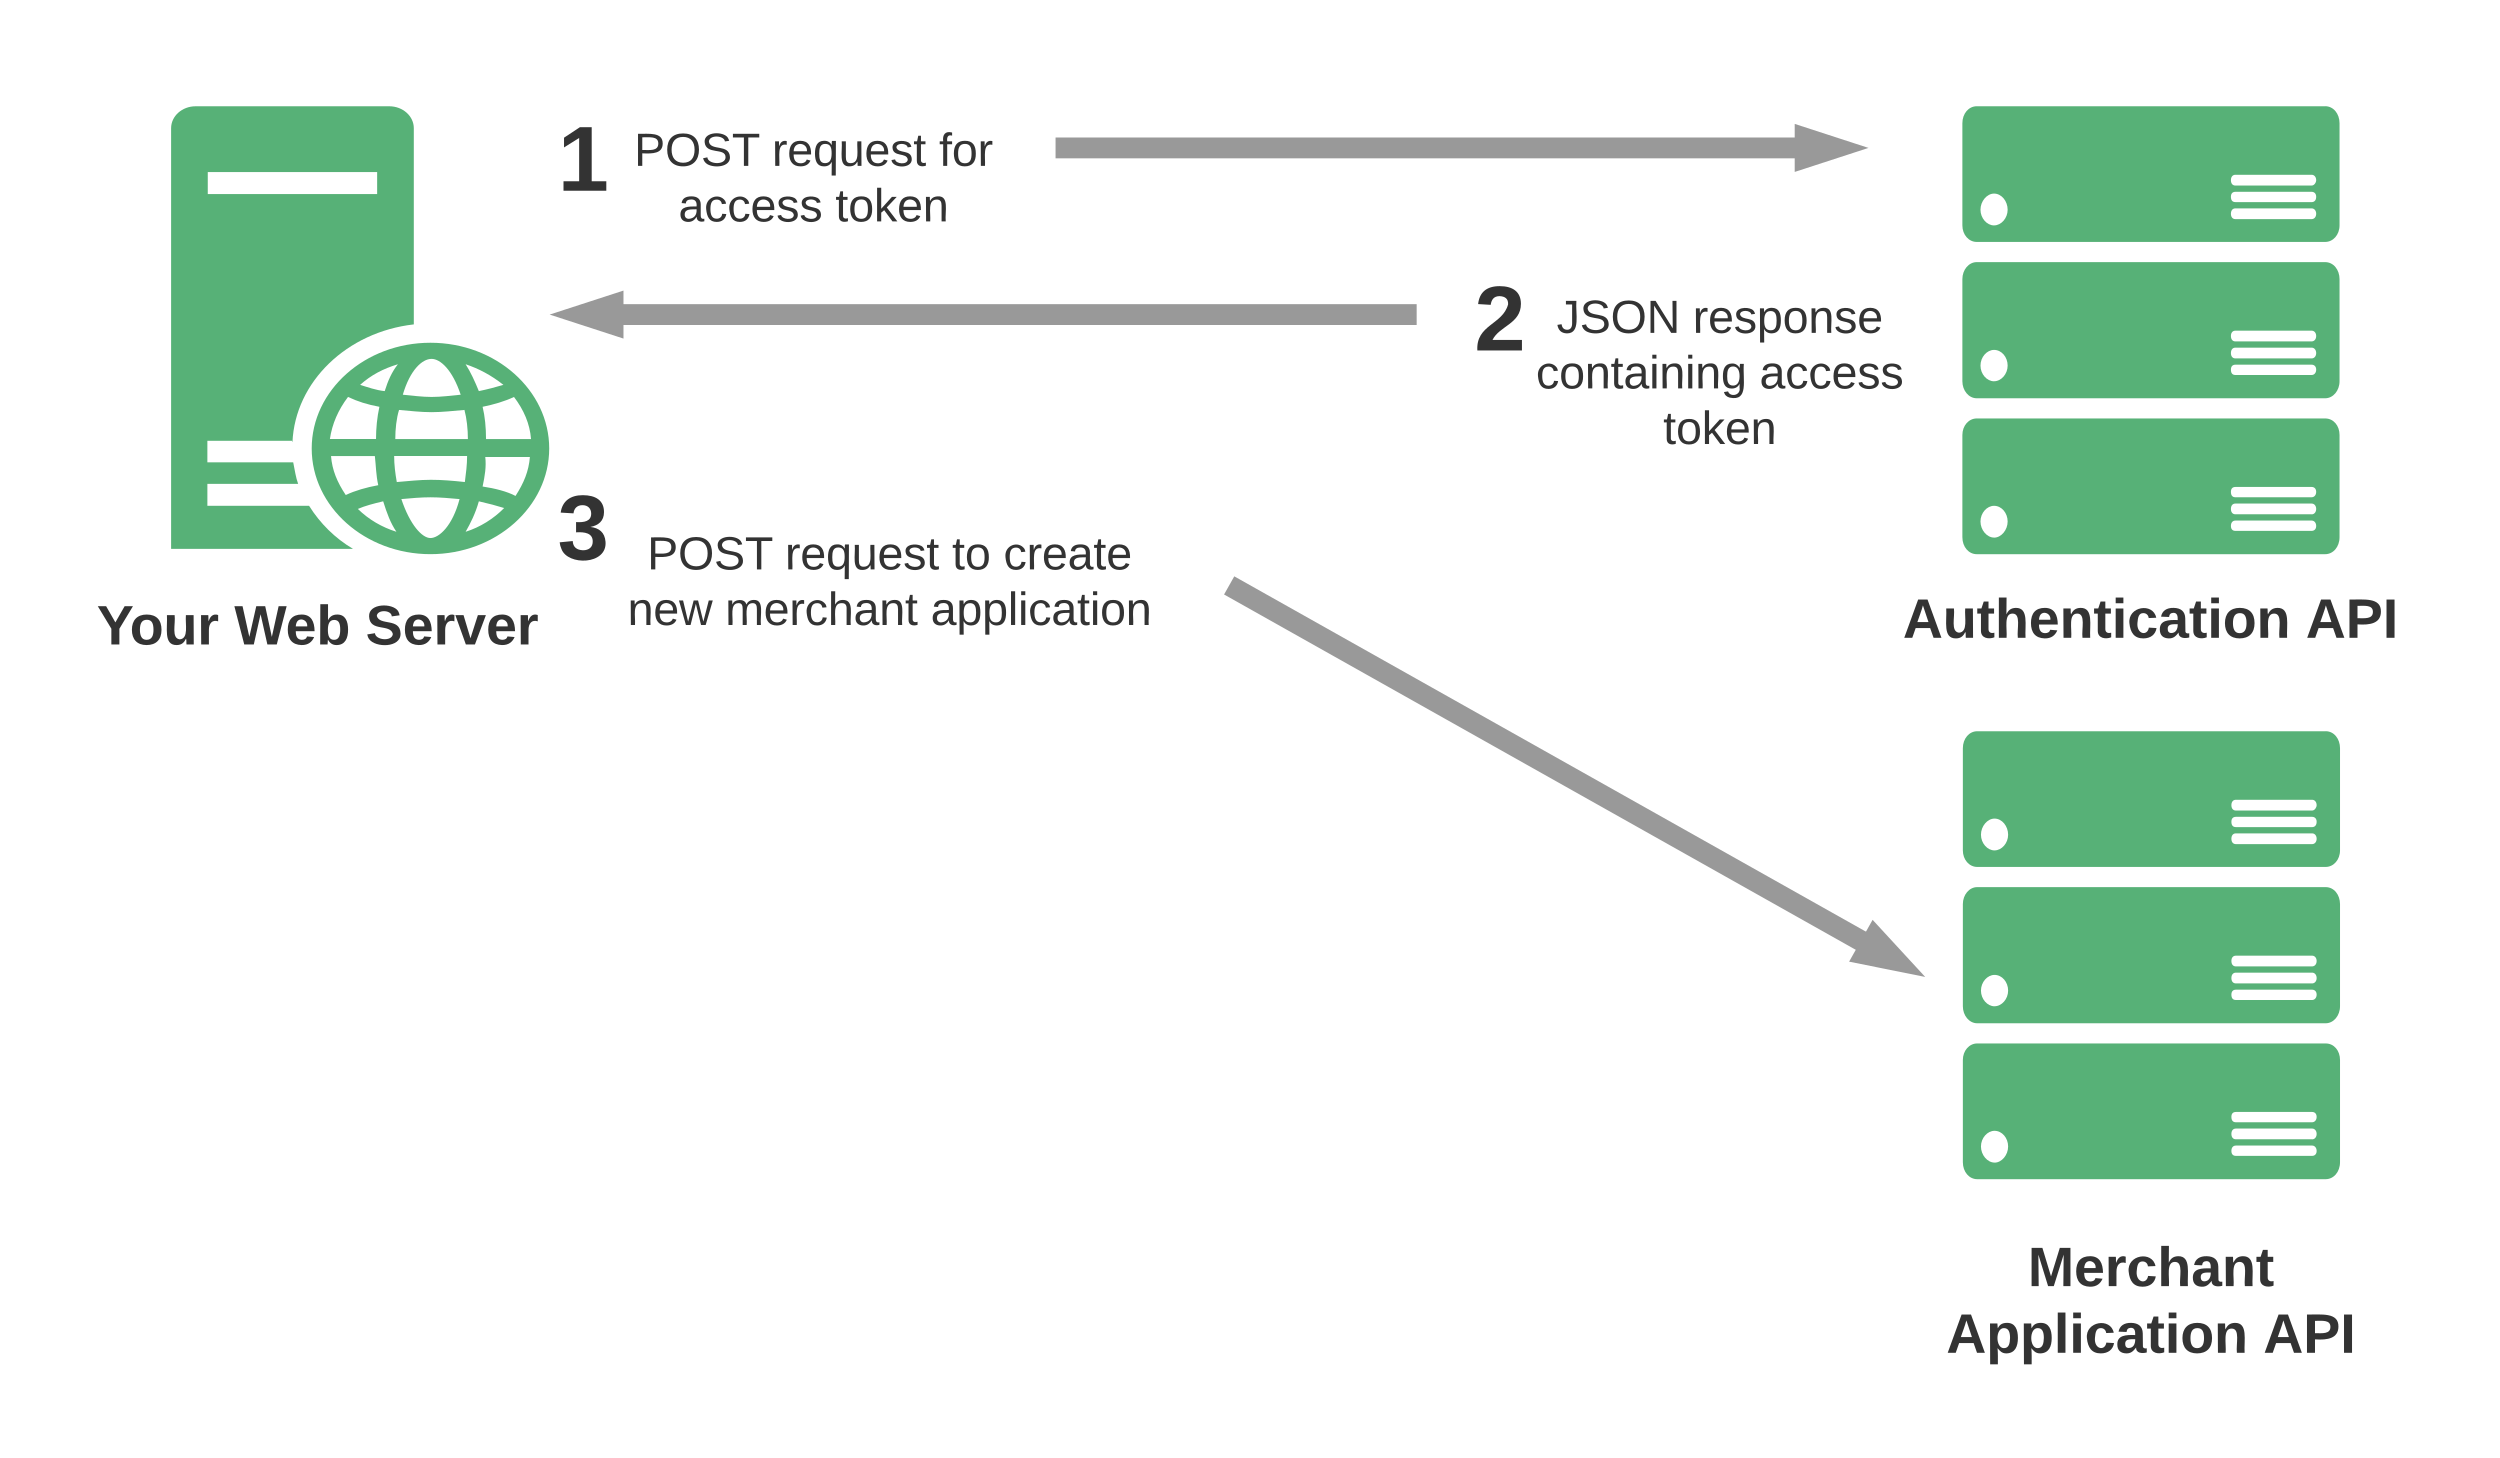 <svg xmlns="http://www.w3.org/2000/svg" xmlns:xlink="http://www.w3.org/1999/xlink" width="1200" height="700" viewBox="0 0 1200 700"><g transform="translate(-300 -409)"><path d="M1416.1 609.86h-167.28c-3.8 0-6.88 3.43-6.88 7.95v49.03c0 4.73 3.08 8.17 6.88 8.17h167.28c3.8 0 6.88-3.44 6.88-8.17V617.8c0-4.5-2.9-7.94-6.88-7.94zm-158.95 57.18c-3.44 0-6.52-3.65-6.52-7.73s3.08-7.52 6.52-7.52c3.62 0 6.52 3.44 6.52 7.53 0 4.1-3.08 7.75-6.52 7.75zm152.43-3.22H1373c-1.43 0-2.16-.86-2.16-2.37 0-1.5.73-2.58 2.17-2.58h36.58c1.27 0 2.18 1.08 2.18 2.6 0 1.5-.9 2.35-2.18 2.35zm0-7.96H1373c-1.43 0-2.16-1.07-2.16-2.58 0-1.5.73-2.57 2.17-2.57h36.58c1.27 0 2.18 1.08 2.18 2.58s-.9 2.6-2.18 2.6zm0-8.17H1373c-1.43 0-2.16-.87-2.16-2.6 0-1.5.73-2.35 2.17-2.35h36.58c1.27 0 2.18.86 2.18 2.37 0 1.5-.9 2.57-2.18 2.57zM1416.1 534.82h-167.28c-3.8 0-6.88 3.65-6.88 8.17v49c0 4.52 3.08 8.18 6.88 8.18h167.28c3.8 0 6.88-3.65 6.88-8.17v-49c0-4.52-2.9-8.18-6.88-8.18zm-158.95 57.2c-3.44 0-6.52-3.45-6.52-7.53 0-4.1 3.08-7.54 6.52-7.54 3.62 0 6.52 3.44 6.52 7.52 0 4.1-3.08 7.53-6.52 7.53zm152.43-3.02H1373c-1.43 0-2.16-.86-2.16-2.58 0-1.5.73-2.37 2.17-2.37h36.58c1.27 0 2.18.87 2.18 2.37s-.9 2.58-2.18 2.58zm0-7.96H1373c-1.43 0-2.16-1.07-2.16-2.57 0-1.5.73-2.6 2.17-2.6h36.58c1.27 0 2.18 1.1 2.18 2.6s-.9 2.57-2.18 2.57zm0-8.16H1373c-1.43 0-2.16-1.08-2.16-2.6 0-1.5.73-2.56 2.17-2.56h36.58c1.27 0 2.18 1.07 2.18 2.57 0 1.5-.9 2.58-2.18 2.58zM1416.1 460h-167.28c-3.8 0-6.88 3.44-6.88 8.17v49.02c0 4.5 3.08 7.94 6.88 7.94h167.28c3.8 0 6.88-3.43 6.88-7.95v-49.03c0-4.52-2.9-8.17-6.88-8.17zm-158.95 57.2c-3.44 0-6.52-3.45-6.52-7.54 0-4.08 3.08-7.74 6.52-7.74 3.62 0 6.52 3.66 6.52 7.75 0 4.08-3.08 7.52-6.52 7.52zm152.43-3.02H1373c-1.43 0-2.16-1.07-2.16-2.58 0-1.5.73-2.58 2.17-2.58h36.58c1.27 0 2.18 1.08 2.18 2.58s-.9 2.58-2.18 2.58zm0-8.17H1373c-1.43 0-2.16-.85-2.16-2.57 0-1.5.73-2.37 2.17-2.37h36.58c1.27 0 2.18.87 2.18 2.37 0 1.72-.9 2.58-2.18 2.58zm0-7.94H1373c-1.43 0-2.16-1.08-2.16-2.58s.73-2.6 2.17-2.6h36.58c1.27 0 2.18 1.1 2.18 2.6 0 1.07-.9 2.57-2.18 2.57z" fill="#57b177"/><path d="M1199.77 678.8h264.46V740h-264.46z" fill="none"/><use xlink:href="#a" transform="matrix(1,0,0,1,1204.769,683.805) translate(8.611 31.333)"/><use xlink:href="#b" transform="matrix(1,0,0,1,1204.769,683.805) translate(202.019 31.333)"/><path d="M506.62 675c-31.4 0-57-22.78-57-50.73 0-27.95 25.6-50.75 57-50.75s57 22.8 57 50.75S538 675 506.6 675zm-13.97-26.44c4.17 12.47 9.98 18.7 13.97 18.7 4 0 10.53-5.58 13.97-18.7-4.72-.43-9.44-.86-13.98-.86-4.54 0-9.26.43-13.97.86zm-20.87 4.73c5.26 5.15 11.6 8.8 18.5 10.96-2.9-4.3-4.53-8.82-6.35-14.62-4.53 1.07-8.7 2.15-12.15 3.65zm58.07-3.66c-1.63 5.8-4 10.53-6.35 14.62 6.9-2.15 13.43-6.24 18.5-11.4-3.44-1.07-7.43-2.15-12.15-3.22zm-70.96-21.72c.53 6.67 2.9 12.47 7.07 18.7 4.53-2.14 9.8-3.65 15.6-4.72-1.08-4.73-1.08-9.25-1.63-13.98H458.9zm72.76 14.62c5.8.86 11.8 2.37 15.8 4.52 4-6.24 6.35-11.83 6.9-18.7h-21.42c.54 4.72-.2 9.02-1.28 14.18zm-42.46-14.62c0 4.1.54 8.4 1.27 12.47 5.26-.44 11.07-1.08 16.33-1.08 5.26 0 10.35.43 16.34 1.07.54-4.1 1.08-8.4 1.08-12.48H489.2zm65.7-8.17c-.55-7.3-3.45-13.97-8.17-20.2-4.54 2.14-9.8 3.65-15.07 4.72 1.1 4.52 1.64 9.9 1.64 15.48h21.6zm-30.3 0c0-4.73-.56-9.9-1.65-13.97-5.26.43-10.52 1.07-15.8 1.07-5.25 0-10.5-.64-15.6-1.07-1.26 4.08-1.8 9.24-1.8 13.97h34.84zm-44.1 0c0-5.16.53-10.53 1.62-15.48-5.8-1.07-10.53-2.58-15.06-4.73-4.72 6.24-7.63 12.9-8.7 20.2h22.13zm12.87-21.28c4.54.43 9.26 1.07 13.8 1.07 4.7 0 9.43-.64 13.97-1.07-4-12.05-9.8-17.2-13.98-17.2-4.53 0-10.34 5.37-13.8 17.2zm-20.5-4.73c3.44 1.07 7.62 2.58 11.8 3 1.62-5.15 3.44-9.24 6.34-12.9-7.07 2.15-12.87 5.17-18.14 9.9zm50.63-9.9c2.36 3.66 4.54 8.4 6.35 12.9 4.17-.85 8.17-1.93 11.8-3-6-4.73-11.8-7.75-18.15-9.9z" fill="#57b177"/><path d="M440.38 621.26c1.27-29.03 26.13-52.9 58.25-56.55v-94.16c0-5.8-5.26-10.54-11.8-10.54h-92.9c-6.55 0-11.8 4.73-11.8 10.54v201.9h87.3c-8.73-5.17-15.8-12.27-21.07-20.65h-48.82v-10.55h43.56c-1.1-3-1.63-6.66-2.36-10.32h-41.2V620.6h40.66v.44h.18v.22zM399.73 491.6h81.3v10.54h-81.3V491.6z" fill="#57b177"/><path d="M320 685h264.46v55.4H320z" fill="none"/><use xlink:href="#c" transform="matrix(1,0,0,1,325,690) translate(21.5 28.333)"/><use xlink:href="#d" transform="matrix(1,0,0,1,325,690) translate(87.5 28.333)"/><use xlink:href="#e" transform="matrix(1,0,0,1,325,690) translate(150.537 28.333)"/><path d="M806.67 480h374.05" stroke="#999" stroke-width="10" fill="none"/><path d="M1180.72 480l-14.26 4.64v-9.28z" stroke="#999" stroke-width="10" fill="#999"/><path d="M980 560H580" stroke="#999" stroke-width="10" fill="none"/><path d="M580 560l14.27-4.64v9.28z" stroke="#999" stroke-width="10" fill="#999"/><path d="M584 460h213v74.43H584z" fill="none"/><use xlink:href="#f" transform="matrix(1,0,0,1,589,465) translate(15.389 23.611)"/><use xlink:href="#g" transform="matrix(1,0,0,1,589,465) translate(81.562 23.611)"/><use xlink:href="#h" transform="matrix(1,0,0,1,589,465) translate(161.747 23.611)"/><use xlink:href="#i" transform="matrix(1,0,0,1,589,465) translate(36.685 50.278)"/><use xlink:href="#j" transform="matrix(1,0,0,1,589,465) translate(111.994 50.278)"/><path d="M540 460h80v61.67h-80z" fill="none"/><use xlink:href="#k" transform="matrix(1,0,0,1,545,465) translate(22.654 35.556)"/><path d="M980 536.33h80v63.34h-80z" fill="none"/><use xlink:href="#l" transform="matrix(1,0,0,1,985,541.333) translate(22.654 35.889)"/><path d="M1009 534h233v113.8h-233z" fill="none"/><use xlink:href="#m" transform="matrix(1,0,0,1,1014.011,539) translate(33.167 29.778)"/><use xlink:href="#n" transform="matrix(1,0,0,1,1014.011,539) translate(98.537 29.778)"/><use xlink:href="#o" transform="matrix(1,0,0,1,1014.011,539) translate(23.29 56.444)"/><use xlink:href="#p" transform="matrix(1,0,0,1,1014.011,539) translate(130.574 56.444)"/><use xlink:href="#j" transform="matrix(1,0,0,1,1014.011,539) translate(84.34 83.111)"/><path d="M890 690l320 180" stroke="#999" stroke-width="10" fill="none"/><path d="M1210 870l-14.7-2.95 4.54-8.08z" stroke="#999" stroke-width="10" fill="#999"/><path d="M540 636.67h80V700h-80z" fill="none"/><g><use xlink:href="#q" transform="matrix(1,0,0,1,545,641.667) translate(22.654 35.889)"/></g><path d="M593.5 642.2H860V740H593.5z" fill="none"/><g><use xlink:href="#f" transform="matrix(1,0,0,1,598.505,647.213) translate(12.142 35.111)"/><use xlink:href="#g" transform="matrix(1,0,0,1,598.505,647.213) translate(78.315 35.111)"/><use xlink:href="#r" transform="matrix(1,0,0,1,598.505,647.213) translate(158.5 35.111)"/><use xlink:href="#s" transform="matrix(1,0,0,1,598.505,647.213) translate(183.191 35.111)"/><use xlink:href="#t" transform="matrix(1,0,0,1,598.505,647.213) translate(2.759 61.778)"/><use xlink:href="#u" transform="matrix(1,0,0,1,598.505,647.213) translate(49.611 61.778)"/><use xlink:href="#v" transform="matrix(1,0,0,1,598.505,647.213) translate(148.253 61.778)"/></g><path d="M1416.33 909.86h-167.28c-3.8 0-6.88 3.43-6.88 7.95v49.03c0 4.73 3.08 8.17 6.88 8.17h167.28c3.8 0 6.88-3.44 6.88-8.17V917.8c0-4.5-2.88-7.94-6.87-7.94zm-158.95 57.18c-3.44 0-6.52-3.65-6.52-7.73s3.08-7.52 6.52-7.52c3.62 0 6.52 3.44 6.52 7.53 0 4.1-3.08 7.75-6.52 7.75zm152.44-3.22h-36.57c-1.45 0-2.18-.86-2.18-2.37 0-1.5.73-2.58 2.18-2.58h36.57c1.26 0 2.17 1.08 2.17 2.6 0 1.5-.92 2.35-2.18 2.35zm0-7.96h-36.57c-1.45 0-2.18-1.07-2.18-2.58 0-1.5.73-2.57 2.18-2.57h36.57c1.26 0 2.17 1.08 2.17 2.58s-.92 2.6-2.18 2.6zm0-8.17h-36.57c-1.45 0-2.18-.87-2.18-2.6 0-1.5.73-2.35 2.18-2.35h36.57c1.26 0 2.17.86 2.17 2.37 0 1.5-.92 2.57-2.18 2.57zM1416.33 834.82h-167.28c-3.8 0-6.88 3.65-6.88 8.17v49c0 4.52 3.08 8.18 6.88 8.18h167.28c3.8 0 6.88-3.65 6.88-8.17v-49c0-4.52-2.88-8.18-6.87-8.18zm-158.95 57.2c-3.44 0-6.52-3.45-6.52-7.53 0-4.1 3.08-7.54 6.52-7.54 3.62 0 6.52 3.44 6.52 7.52 0 4.1-3.08 7.53-6.52 7.53zm152.44-3.02h-36.57c-1.45 0-2.18-.86-2.18-2.58 0-1.5.73-2.37 2.18-2.37h36.57c1.26 0 2.17.87 2.17 2.37s-.92 2.58-2.18 2.58zm0-7.96h-36.57c-1.45 0-2.18-1.07-2.18-2.57 0-1.5.73-2.6 2.18-2.6h36.57c1.26 0 2.17 1.1 2.17 2.6s-.92 2.57-2.18 2.57zm0-8.16h-36.57c-1.45 0-2.18-1.08-2.18-2.6 0-1.5.73-2.56 2.18-2.56h36.57c1.26 0 2.17 1.07 2.17 2.57 0 1.5-.92 2.58-2.18 2.58zM1416.33 760h-167.28c-3.8 0-6.88 3.44-6.88 8.17v49.02c0 4.5 3.08 7.94 6.88 7.94h167.28c3.8 0 6.88-3.43 6.88-7.95v-49.03c0-4.5-2.88-8.17-6.87-8.17zm-158.95 57.2c-3.44 0-6.52-3.45-6.52-7.54 0-4.08 3.08-7.74 6.52-7.74 3.62 0 6.52 3.66 6.52 7.75 0 4.08-3.08 7.52-6.52 7.52zm152.44-3.02h-36.57c-1.45 0-2.18-1.07-2.18-2.58 0-1.5.73-2.58 2.18-2.58h36.57c1.26 0 2.17 1.08 2.17 2.58s-.92 2.58-2.18 2.58zm0-8.17h-36.57c-1.45 0-2.18-.85-2.18-2.57 0-1.5.73-2.36 2.18-2.36h36.57c1.26 0 2.17.85 2.17 2.36 0 1.72-.92 2.58-2.18 2.58zm0-7.95h-36.57c-1.45 0-2.18-1.07-2.18-2.57 0-1.5.73-2.6 2.18-2.6h36.57c1.26 0 2.17 1.1 2.17 2.6 0 1.07-.92 2.57-2.18 2.57z" fill="#57b177"/><path d="M1200 1000h264.46v74H1200z" fill="none"/><g><use xlink:href="#w" transform="matrix(1,0,0,1,1205,1005) translate(68.389 21.333)"/><use xlink:href="#x" transform="matrix(1,0,0,1,1205,1005) translate(29.241 53.333)"/><use xlink:href="#y" transform="matrix(1,0,0,1,1205,1005) translate(181.389 53.333)"/></g><defs><path fill="#333" d="M199 0l-22-63H83L61 0H9l90-248h61L250 0h-51zm-33-102l-36-108c-10 38-24 72-36 108h72" id="z"/><path fill="#333" d="M85 4C-2 5 27-109 22-190h50c7 57-23 150 33 157 60-5 35-97 40-157h50l1 190h-47c-2-12 1-28-3-38-12 25-28 42-61 42" id="A"/><path fill="#333" d="M115-3C79 11 28 4 28-45v-112H4v-33h27l15-45h31v45h36v33H77v99c-1 23 16 31 38 25v30" id="B"/><path fill="#333" d="M114-157C55-157 80-60 75 0H25v-261h50l-1 109c12-26 28-41 61-42 86-1 58 113 63 194h-50c-7-57 23-157-34-157" id="C"/><path fill="#333" d="M185-48c-13 30-37 53-82 52C43 2 14-33 14-96s30-98 90-98c62 0 83 45 84 108H66c0 31 8 55 39 56 18 0 30-7 34-22zm-45-69c5-46-57-63-70-21-2 6-4 13-4 21h74" id="D"/><path fill="#333" d="M135-194c87-1 58 113 63 194h-50c-7-57 23-157-34-157-59 0-34 97-39 157H25l-1-190h47c2 12-1 28 3 38 12-26 28-41 61-42" id="E"/><path fill="#333" d="M25-224v-37h50v37H25zM25 0v-190h50V0H25" id="F"/><path fill="#333" d="M190-63c-7 42-38 67-86 67-59 0-84-38-90-98-12-110 154-137 174-36l-49 2c-2-19-15-32-35-32-30 0-35 28-38 64-6 74 65 87 74 30" id="G"/><path fill="#333" d="M133-34C117-15 103 5 69 4 32 3 11-16 11-54c-1-60 55-63 116-61 1-26-3-47-28-47-18 1-26 9-28 27l-52-2c7-38 36-58 82-57s74 22 75 68l1 82c-1 14 12 18 25 15v27c-30 8-71 5-69-32zm-48 3c29 0 43-24 42-57-32 0-66-3-65 30 0 17 8 27 23 27" id="H"/><path fill="#333" d="M110-194c64 0 96 36 96 99 0 64-35 99-97 99-61 0-95-36-95-99 0-62 34-99 96-99zm-1 164c35 0 45-28 45-65 0-40-10-65-43-65-34 0-45 26-45 65 0 36 10 65 43 65" id="I"/><g id="a"><use transform="matrix(0.074,0,0,0.074,0,0)" xlink:href="#z"/><use transform="matrix(0.074,0,0,0.074,19.185,0)" xlink:href="#A"/><use transform="matrix(0.074,0,0,0.074,35.407,0)" xlink:href="#B"/><use transform="matrix(0.074,0,0,0.074,44.222,0)" xlink:href="#C"/><use transform="matrix(0.074,0,0,0.074,60.444,0)" xlink:href="#D"/><use transform="matrix(0.074,0,0,0.074,75.259,0)" xlink:href="#E"/><use transform="matrix(0.074,0,0,0.074,91.481,0)" xlink:href="#B"/><use transform="matrix(0.074,0,0,0.074,100.296,0)" xlink:href="#F"/><use transform="matrix(0.074,0,0,0.074,107.704,0)" xlink:href="#G"/><use transform="matrix(0.074,0,0,0.074,122.519,0)" xlink:href="#H"/><use transform="matrix(0.074,0,0,0.074,137.333,0)" xlink:href="#B"/><use transform="matrix(0.074,0,0,0.074,146.148,0)" xlink:href="#F"/><use transform="matrix(0.074,0,0,0.074,153.556,0)" xlink:href="#I"/><use transform="matrix(0.074,0,0,0.074,169.778,0)" xlink:href="#E"/></g><path fill="#333" d="M24-248c93 1 206-16 204 79-1 75-69 88-152 82V0H24v-248zm52 121c47 0 100 7 100-41 0-47-54-39-100-39v80" id="J"/><path fill="#333" d="M24 0v-248h52V0H24" id="K"/><g id="b"><use transform="matrix(0.074,0,0,0.074,0,0)" xlink:href="#z"/><use transform="matrix(0.074,0,0,0.074,19.185,0)" xlink:href="#J"/><use transform="matrix(0.074,0,0,0.074,36.963,0)" xlink:href="#K"/></g><path fill="#333" d="M146-102V0H94v-102L6-248h54l60 105 60-105h54" id="L"/><path fill="#333" d="M135-150c-39-12-60 13-60 57V0H25l-1-190h47c2 13-1 29 3 40 6-28 27-53 61-41v41" id="M"/><g id="c"><use transform="matrix(0.074,0,0,0.074,0,0)" xlink:href="#L"/><use transform="matrix(0.074,0,0,0.074,15.778,0)" xlink:href="#I"/><use transform="matrix(0.074,0,0,0.074,32,0)" xlink:href="#A"/><use transform="matrix(0.074,0,0,0.074,48.222,0)" xlink:href="#M"/></g><path fill="#333" d="M275 0h-61l-44-196L126 0H64L0-248h53L97-49l45-199h58l43 199 44-199h52" id="N"/><path fill="#333" d="M135-194c52 0 70 43 70 98 0 56-19 99-73 100-30 1-46-15-58-35L72 0H24l1-261h50v104c11-23 29-37 60-37zM114-30c31 0 40-27 40-66 0-37-7-63-39-63s-41 28-41 65c0 36 8 64 40 64" id="O"/><g id="d"><use transform="matrix(0.074,0,0,0.074,0,0)" xlink:href="#N"/><use transform="matrix(0.074,0,0,0.074,24.593,0)" xlink:href="#D"/><use transform="matrix(0.074,0,0,0.074,39.407,0)" xlink:href="#O"/></g><path fill="#333" d="M169-182c-1-43-94-46-97-3 18 66 151 10 154 114 3 95-165 93-204 36-6-8-10-19-12-30l50-8c3 46 112 56 116 5-17-69-150-10-154-114-4-87 153-88 188-35 5 8 8 18 10 28" id="P"/><path fill="#333" d="M128 0H69L1-190h53L99-40l48-150h52" id="Q"/><g id="e"><use transform="matrix(0.074,0,0,0.074,0,0)" xlink:href="#P"/><use transform="matrix(0.074,0,0,0.074,17.778,0)" xlink:href="#D"/><use transform="matrix(0.074,0,0,0.074,32.593,0)" xlink:href="#M"/><use transform="matrix(0.074,0,0,0.074,42.963,0)" xlink:href="#Q"/><use transform="matrix(0.074,0,0,0.074,57.778,0)" xlink:href="#D"/><use transform="matrix(0.074,0,0,0.074,72.593,0)" xlink:href="#M"/></g><path fill="#333" d="M30-248c87 1 191-15 191 75 0 78-77 80-158 76V0H30v-248zm33 125c57 0 124 11 124-50 0-59-68-47-124-48v98" id="R"/><path fill="#333" d="M140-251c81 0 123 46 123 126C263-46 219 4 140 4 59 4 17-45 17-125s42-126 123-126zm0 227c63 0 89-41 89-101s-29-99-89-99c-61 0-89 39-89 99S79-25 140-24" id="S"/><path fill="#333" d="M185-189c-5-48-123-54-124 2 14 75 158 14 163 119 3 78-121 87-175 55-17-10-28-26-33-46l33-7c5 56 141 63 141-1 0-78-155-14-162-118-5-82 145-84 179-34 5 7 8 16 11 25" id="T"/><path fill="#333" d="M127-220V0H93v-220H8v-28h204v28h-85" id="U"/><g id="f"><use transform="matrix(0.062,0,0,0.062,0,0)" xlink:href="#R"/><use transform="matrix(0.062,0,0,0.062,14.815,0)" xlink:href="#S"/><use transform="matrix(0.062,0,0,0.062,32.099,0)" xlink:href="#T"/><use transform="matrix(0.062,0,0,0.062,46.914,0)" xlink:href="#U"/></g><path fill="#333" d="M114-163C36-179 61-72 57 0H25l-1-190h30c1 12-1 29 2 39 6-27 23-49 58-41v29" id="V"/><path fill="#333" d="M100-194c63 0 86 42 84 106H49c0 40 14 67 53 68 26 1 43-12 49-29l28 8c-11 28-37 45-77 45C44 4 14-33 15-96c1-61 26-98 85-98zm52 81c6-60-76-77-97-28-3 7-6 17-6 28h103" id="W"/><path fill="#333" d="M145-31C134-9 116 4 85 4 32 4 16-35 15-94c0-59 17-99 70-100 32-1 48 14 60 33 0-11-1-24 2-32h30l-1 268h-32zM93-21c41 0 51-33 51-76s-8-73-50-73c-40 0-46 35-46 75s5 74 45 74" id="X"/><path fill="#333" d="M84 4C-5 8 30-112 23-190h32v120c0 31 7 50 39 49 72-2 45-101 50-169h31l1 190h-30c-1-10 1-25-2-33-11 22-28 36-60 37" id="Y"/><path fill="#333" d="M135-143c-3-34-86-38-87 0 15 53 115 12 119 90S17 21 10-45l28-5c4 36 97 45 98 0-10-56-113-15-118-90-4-57 82-63 122-42 12 7 21 19 24 35" id="Z"/><path fill="#333" d="M59-47c-2 24 18 29 38 22v24C64 9 27 4 27-40v-127H5v-23h24l9-43h21v43h35v23H59v120" id="aa"/><g id="g"><use transform="matrix(0.062,0,0,0.062,0,0)" xlink:href="#V"/><use transform="matrix(0.062,0,0,0.062,7.346,0)" xlink:href="#W"/><use transform="matrix(0.062,0,0,0.062,19.691,0)" xlink:href="#X"/><use transform="matrix(0.062,0,0,0.062,32.037,0)" xlink:href="#Y"/><use transform="matrix(0.062,0,0,0.062,44.383,0)" xlink:href="#W"/><use transform="matrix(0.062,0,0,0.062,56.728,0)" xlink:href="#Z"/><use transform="matrix(0.062,0,0,0.062,67.84,0)" xlink:href="#aa"/></g><path fill="#333" d="M101-234c-31-9-42 10-38 44h38v23H63V0H32v-167H5v-23h27c-7-52 17-82 69-68v24" id="ab"/><path fill="#333" d="M100-194c62-1 85 37 85 99 1 63-27 99-86 99S16-35 15-95c0-66 28-99 85-99zM99-20c44 1 53-31 53-75 0-43-8-75-51-75s-53 32-53 75 10 74 51 75" id="ac"/><g id="h"><use transform="matrix(0.062,0,0,0.062,0,0)" xlink:href="#ab"/><use transform="matrix(0.062,0,0,0.062,6.173,0)" xlink:href="#ac"/><use transform="matrix(0.062,0,0,0.062,18.519,0)" xlink:href="#V"/></g><path fill="#333" d="M141-36C126-15 110 5 73 4 37 3 15-17 15-53c-1-64 63-63 125-63 3-35-9-54-41-54-24 1-41 7-42 31l-33-3c5-37 33-52 76-52 45 0 72 20 72 64v82c-1 20 7 32 28 27v20c-31 9-61-2-59-35zM48-53c0 20 12 33 32 33 41-3 63-29 60-74-43 2-92-5-92 41" id="ad"/><path fill="#333" d="M96-169c-40 0-48 33-48 73s9 75 48 75c24 0 41-14 43-38l32 2c-6 37-31 61-74 61-59 0-76-41-82-99-10-93 101-131 147-64 4 7 5 14 7 22l-32 3c-4-21-16-35-41-35" id="ae"/><g id="i"><use transform="matrix(0.062,0,0,0.062,0,0)" xlink:href="#ad"/><use transform="matrix(0.062,0,0,0.062,12.346,0)" xlink:href="#ae"/><use transform="matrix(0.062,0,0,0.062,23.457,0)" xlink:href="#ae"/><use transform="matrix(0.062,0,0,0.062,34.568,0)" xlink:href="#W"/><use transform="matrix(0.062,0,0,0.062,46.914,0)" xlink:href="#Z"/><use transform="matrix(0.062,0,0,0.062,58.025,0)" xlink:href="#Z"/></g><path fill="#333" d="M143 0L79-87 56-68V0H24v-261h32v163l83-92h37l-77 82L181 0h-38" id="af"/><path fill="#333" d="M117-194c89-4 53 116 60 194h-32v-121c0-31-8-49-39-48C34-167 62-67 57 0H25l-1-190h30c1 10-1 24 2 32 11-22 29-35 61-36" id="ag"/><g id="j"><use transform="matrix(0.062,0,0,0.062,0,0)" xlink:href="#aa"/><use transform="matrix(0.062,0,0,0.062,6.173,0)" xlink:href="#ac"/><use transform="matrix(0.062,0,0,0.062,18.519,0)" xlink:href="#af"/><use transform="matrix(0.062,0,0,0.062,29.63,0)" xlink:href="#W"/><use transform="matrix(0.062,0,0,0.062,41.975,0)" xlink:href="#ag"/></g><path fill="#333" d="M23 0v-37h61v-169l-59 37v-38l62-41h46v211h57V0H23" id="ah"/><use transform="matrix(0.123,0,0,0.123,0,0)" xlink:href="#ah" id="k"/><path fill="#333" d="M182-182c0 78-84 86-111 141h115V0H12c-6-101 99-100 120-180 1-22-12-31-33-32-23 0-32 14-35 34l-49-3c5-45 32-70 84-70 51 0 83 22 83 69" id="ai"/><use transform="matrix(0.123,0,0,0.123,0,0)" xlink:href="#ai" id="l"/><path fill="#333" d="M153-248C145-148 188 4 80 4 36 3 13-21 6-62l32-5c4 25 16 42 43 43 27 0 39-20 39-49v-147H72v-28h81" id="aj"/><path fill="#333" d="M190 0L58-211 59 0H30v-248h39L202-35l-2-213h31V0h-41" id="ak"/><g id="m"><use transform="matrix(0.062,0,0,0.062,0,0)" xlink:href="#aj"/><use transform="matrix(0.062,0,0,0.062,11.111,0)" xlink:href="#T"/><use transform="matrix(0.062,0,0,0.062,25.926,0)" xlink:href="#S"/><use transform="matrix(0.062,0,0,0.062,43.21,0)" xlink:href="#ak"/></g><path fill="#333" d="M115-194c55 1 70 41 70 98S169 2 115 4C84 4 66-9 55-30l1 105H24l-1-265h31l2 30c10-21 28-34 59-34zm-8 174c40 0 45-34 45-75s-6-73-45-74c-42 0-51 32-51 76 0 43 10 73 51 73" id="al"/><g id="n"><use transform="matrix(0.062,0,0,0.062,0,0)" xlink:href="#V"/><use transform="matrix(0.062,0,0,0.062,7.346,0)" xlink:href="#W"/><use transform="matrix(0.062,0,0,0.062,19.691,0)" xlink:href="#Z"/><use transform="matrix(0.062,0,0,0.062,30.802,0)" xlink:href="#al"/><use transform="matrix(0.062,0,0,0.062,43.148,0)" xlink:href="#ac"/><use transform="matrix(0.062,0,0,0.062,55.494,0)" xlink:href="#ag"/><use transform="matrix(0.062,0,0,0.062,67.84,0)" xlink:href="#Z"/><use transform="matrix(0.062,0,0,0.062,78.951,0)" xlink:href="#W"/></g><path fill="#333" d="M24-231v-30h32v30H24zM24 0v-190h32V0H24" id="am"/><path fill="#333" d="M177-190C167-65 218 103 67 71c-23-6-38-20-44-43l32-5c15 47 100 32 89-28v-30C133-14 115 1 83 1 29 1 15-40 15-95c0-56 16-97 71-98 29-1 48 16 59 35 1-10 0-23 2-32h30zM94-22c36 0 50-32 50-73 0-42-14-75-50-75-39 0-46 34-46 75s6 73 46 73" id="an"/><g id="o"><use transform="matrix(0.062,0,0,0.062,0,0)" xlink:href="#ae"/><use transform="matrix(0.062,0,0,0.062,11.111,0)" xlink:href="#ac"/><use transform="matrix(0.062,0,0,0.062,23.457,0)" xlink:href="#ag"/><use transform="matrix(0.062,0,0,0.062,35.802,0)" xlink:href="#aa"/><use transform="matrix(0.062,0,0,0.062,41.975,0)" xlink:href="#ad"/><use transform="matrix(0.062,0,0,0.062,54.321,0)" xlink:href="#am"/><use transform="matrix(0.062,0,0,0.062,59.198,0)" xlink:href="#ag"/><use transform="matrix(0.062,0,0,0.062,71.543,0)" xlink:href="#am"/><use transform="matrix(0.062,0,0,0.062,76.42,0)" xlink:href="#ag"/><use transform="matrix(0.062,0,0,0.062,88.765,0)" xlink:href="#an"/></g><g id="p"><use transform="matrix(0.062,0,0,0.062,0,0)" xlink:href="#ad"/><use transform="matrix(0.062,0,0,0.062,12.346,0)" xlink:href="#ae"/><use transform="matrix(0.062,0,0,0.062,23.457,0)" xlink:href="#ae"/><use transform="matrix(0.062,0,0,0.062,34.568,0)" xlink:href="#W"/><use transform="matrix(0.062,0,0,0.062,46.914,0)" xlink:href="#Z"/><use transform="matrix(0.062,0,0,0.062,58.025,0)" xlink:href="#Z"/></g><path fill="#333" d="M128-127c34 4 56 21 59 58 7 91-148 94-172 28-4-9-6-17-7-26l51-5c1 24 16 35 40 36 23 0 39-12 38-36-1-31-31-36-65-34v-40c32 2 59-3 59-33 0-20-13-33-34-33s-33 13-35 32l-50-3c6-44 37-68 86-68 50 0 83 20 83 66 0 35-22 52-53 58" id="ao"/><use transform="matrix(0.123,0,0,0.123,0,0)" xlink:href="#ao" id="q"/><g id="r"><use transform="matrix(0.062,0,0,0.062,0,0)" xlink:href="#aa"/><use transform="matrix(0.062,0,0,0.062,6.173,0)" xlink:href="#ac"/></g><g id="s"><use transform="matrix(0.062,0,0,0.062,0,0)" xlink:href="#ae"/><use transform="matrix(0.062,0,0,0.062,11.111,0)" xlink:href="#V"/><use transform="matrix(0.062,0,0,0.062,18.457,0)" xlink:href="#W"/><use transform="matrix(0.062,0,0,0.062,30.802,0)" xlink:href="#ad"/><use transform="matrix(0.062,0,0,0.062,43.148,0)" xlink:href="#aa"/><use transform="matrix(0.062,0,0,0.062,49.321,0)" xlink:href="#W"/></g><path fill="#333" d="M206 0h-36l-40-164L89 0H53L-1-190h32L70-26l43-164h34l41 164 42-164h31" id="ap"/><g id="t"><use transform="matrix(0.062,0,0,0.062,0,0)" xlink:href="#ag"/><use transform="matrix(0.062,0,0,0.062,12.346,0)" xlink:href="#W"/><use transform="matrix(0.062,0,0,0.062,24.691,0)" xlink:href="#ap"/></g><path fill="#333" d="M210-169c-67 3-38 105-44 169h-31v-121c0-29-5-50-35-48C34-165 62-65 56 0H25l-1-190h30c1 10-1 24 2 32 10-44 99-50 107 0 11-21 27-35 58-36 85-2 47 119 55 194h-31v-121c0-29-5-49-35-48" id="aq"/><path fill="#333" d="M106-169C34-169 62-67 57 0H25v-261h32l-1 103c12-21 28-36 61-36 89 0 53 116 60 194h-32v-121c2-32-8-49-39-48" id="ar"/><g id="u"><use transform="matrix(0.062,0,0,0.062,0,0)" xlink:href="#aq"/><use transform="matrix(0.062,0,0,0.062,18.457,0)" xlink:href="#W"/><use transform="matrix(0.062,0,0,0.062,30.802,0)" xlink:href="#V"/><use transform="matrix(0.062,0,0,0.062,38.148,0)" xlink:href="#ae"/><use transform="matrix(0.062,0,0,0.062,49.259,0)" xlink:href="#ar"/><use transform="matrix(0.062,0,0,0.062,61.605,0)" xlink:href="#ad"/><use transform="matrix(0.062,0,0,0.062,73.951,0)" xlink:href="#ag"/><use transform="matrix(0.062,0,0,0.062,86.296,0)" xlink:href="#aa"/></g><path fill="#333" d="M24 0v-261h32V0H24" id="as"/><g id="v"><use transform="matrix(0.062,0,0,0.062,0,0)" xlink:href="#ad"/><use transform="matrix(0.062,0,0,0.062,12.346,0)" xlink:href="#al"/><use transform="matrix(0.062,0,0,0.062,24.691,0)" xlink:href="#al"/><use transform="matrix(0.062,0,0,0.062,37.037,0)" xlink:href="#as"/><use transform="matrix(0.062,0,0,0.062,41.914,0)" xlink:href="#am"/><use transform="matrix(0.062,0,0,0.062,46.79,0)" xlink:href="#ae"/><use transform="matrix(0.062,0,0,0.062,57.901,0)" xlink:href="#ad"/><use transform="matrix(0.062,0,0,0.062,70.247,0)" xlink:href="#aa"/><use transform="matrix(0.062,0,0,0.062,76.42,0)" xlink:href="#am"/><use transform="matrix(0.062,0,0,0.062,81.296,0)" xlink:href="#ac"/><use transform="matrix(0.062,0,0,0.062,93.642,0)" xlink:href="#ag"/></g><path fill="#333" d="M230 0l2-204L168 0h-37L68-204 70 0H24v-248h70l56 185 57-185h69V0h-46" id="at"/><g id="w"><use transform="matrix(0.074,0,0,0.074,0,0)" xlink:href="#at"/><use transform="matrix(0.074,0,0,0.074,22.148,0)" xlink:href="#D"/><use transform="matrix(0.074,0,0,0.074,36.963,0)" xlink:href="#M"/><use transform="matrix(0.074,0,0,0.074,47.333,0)" xlink:href="#G"/><use transform="matrix(0.074,0,0,0.074,62.148,0)" xlink:href="#C"/><use transform="matrix(0.074,0,0,0.074,78.37,0)" xlink:href="#H"/><use transform="matrix(0.074,0,0,0.074,93.185,0)" xlink:href="#E"/><use transform="matrix(0.074,0,0,0.074,109.407,0)" xlink:href="#B"/></g><path fill="#333" d="M135-194c53 0 70 44 70 98 0 56-19 98-73 100-31 1-45-17-59-34 3 33 2 69 2 105H25l-1-265h48c2 10 0 23 3 31 11-24 29-35 60-35zM114-30c33 0 39-31 40-66 0-38-9-64-40-64-56 0-55 130 0 130" id="au"/><path fill="#333" d="M25 0v-261h50V0H25" id="av"/><g id="x"><use transform="matrix(0.074,0,0,0.074,0,0)" xlink:href="#z"/><use transform="matrix(0.074,0,0,0.074,19.185,0)" xlink:href="#au"/><use transform="matrix(0.074,0,0,0.074,35.407,0)" xlink:href="#au"/><use transform="matrix(0.074,0,0,0.074,51.63,0)" xlink:href="#av"/><use transform="matrix(0.074,0,0,0.074,59.037,0)" xlink:href="#F"/><use transform="matrix(0.074,0,0,0.074,66.444,0)" xlink:href="#G"/><use transform="matrix(0.074,0,0,0.074,81.259,0)" xlink:href="#H"/><use transform="matrix(0.074,0,0,0.074,96.074,0)" xlink:href="#B"/><use transform="matrix(0.074,0,0,0.074,104.889,0)" xlink:href="#F"/><use transform="matrix(0.074,0,0,0.074,112.296,0)" xlink:href="#I"/><use transform="matrix(0.074,0,0,0.074,128.519,0)" xlink:href="#E"/></g><g id="y"><use transform="matrix(0.074,0,0,0.074,0,0)" xlink:href="#z"/><use transform="matrix(0.074,0,0,0.074,19.185,0)" xlink:href="#J"/><use transform="matrix(0.074,0,0,0.074,36.963,0)" xlink:href="#K"/></g></defs></g></svg>
